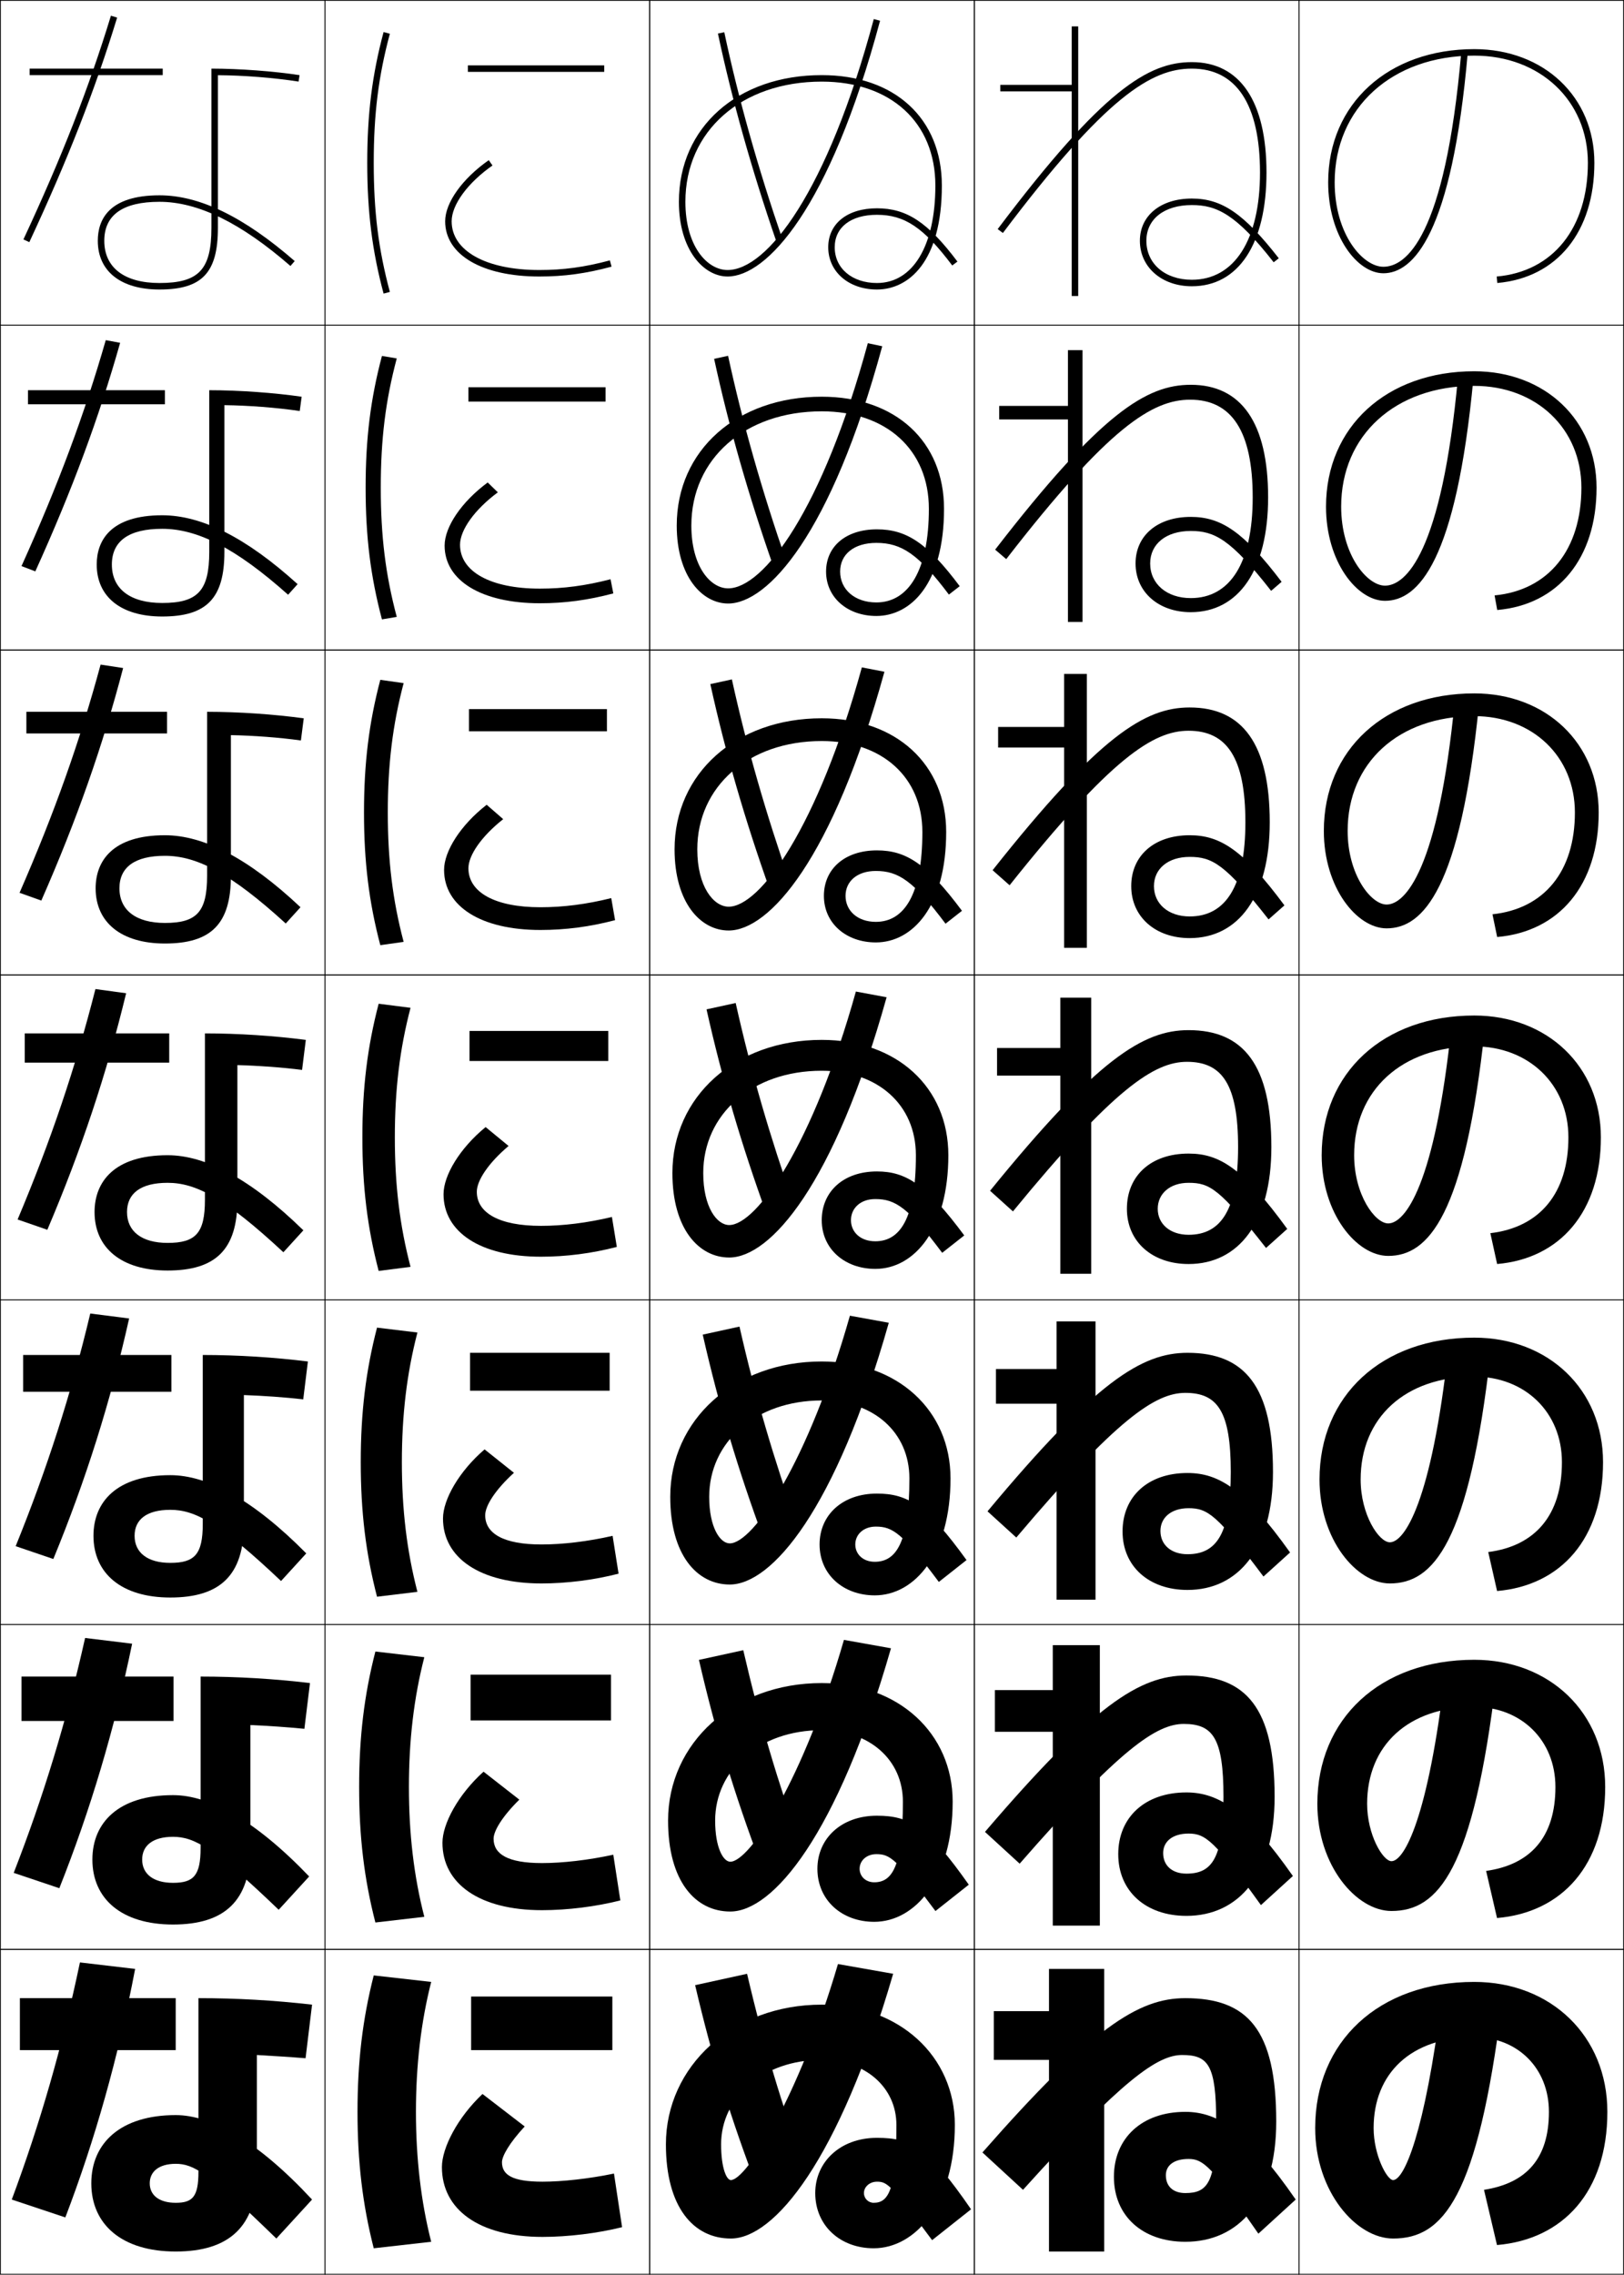 <?xml version="1.0" encoding="utf-8"?>
<!-- Generator: Adobe Illustrator 11 Build 225, SVG Export Plug-In . SVG Version: 6.0.0 Build 78)  -->
<!DOCTYPE svg PUBLIC "-//W3C//DTD SVG 1.0//EN"    "http://www.w3.org/TR/2001/REC-SVG-20010904/DTD/svg10.dtd">
<svg  xmlns="http://www.w3.org/2000/svg" xmlns:xlink="http://www.w3.org/1999/xlink" xmlns:a="http://ns.adobe.com/AdobeSVGViewerExtensions/3.0/"
	 width="500.25" height="700.25" viewBox="0 0 500.25 700.25" overflow="visible" enable-background="new 0 0 500.25 700.25"
	 xml:space="preserve">
		<g id="glyphs">
			<g>
				<rect x="0.125" y="0.125" fill="none" stroke="#000000" stroke-width="0.25" width="100" height="100"/> 
				<rect x="400.125" y="0.125" fill="none" stroke="#000000" stroke-width="0.25" width="100" height="100"/> 
				<rect x="100.125" y="0.125" fill="none" stroke="#000000" stroke-width="0.25" width="100" height="100"/> 
				<rect x="200.125" y="0.125" fill="none" stroke="#000000" stroke-width="0.25" width="100" height="100"/> 
				<rect x="300.125" y="0.125" fill="none" stroke="#000000" stroke-width="0.25" width="100" height="100"/> 
				<rect x="0.125" y="100.125" fill="none" stroke="#000000" stroke-width="0.25" width="100" height="100"/> 
				<rect x="400.125" y="100.125" fill="none" stroke="#000000" stroke-width="0.25" width="100" height="100"/> 
				<rect x="100.125" y="100.125" fill="none" stroke="#000000" stroke-width="0.25" width="100" height="100"/> 
				<rect x="200.125" y="100.125" fill="none" stroke="#000000" stroke-width="0.25" width="100" height="100"/> 
				<rect x="300.125" y="100.125" fill="none" stroke="#000000" stroke-width="0.25" width="100" height="100"/> 
				<rect x="0.125" y="200.125" fill="none" stroke="#000000" stroke-width="0.25" width="100" height="100"/> 
				<rect x="400.125" y="200.125" fill="none" stroke="#000000" stroke-width="0.25" width="100" height="100"/> 
				<rect x="100.125" y="200.125" fill="none" stroke="#000000" stroke-width="0.25" width="100" height="100"/> 
				<rect x="200.125" y="200.125" fill="none" stroke="#000000" stroke-width="0.25" width="100" height="100"/> 
				<rect x="300.125" y="200.125" fill="none" stroke="#000000" stroke-width="0.25" width="100" height="100"/> 
				<rect x="0.125" y="300.125" fill="none" stroke="#000000" stroke-width="0.25" width="100" height="100"/> 
				<rect x="400.125" y="300.125" fill="none" stroke="#000000" stroke-width="0.25" width="100" height="100"/> 
				<rect x="100.125" y="300.125" fill="none" stroke="#000000" stroke-width="0.25" width="100" height="100"/> 
				<rect x="200.125" y="300.125" fill="none" stroke="#000000" stroke-width="0.25" width="100" height="100"/> 
				<rect x="300.125" y="300.125" fill="none" stroke="#000000" stroke-width="0.25" width="100" height="100"/> 
				<rect x="0.125" y="400.125" fill="none" stroke="#000000" stroke-width="0.25" width="100" height="100"/> 
				<rect x="400.125" y="400.125" fill="none" stroke="#000000" stroke-width="0.25" width="100" height="100"/> 
				<rect x="100.125" y="400.125" fill="none" stroke="#000000" stroke-width="0.25" width="100" height="100"/> 
				<rect x="200.125" y="400.125" fill="none" stroke="#000000" stroke-width="0.25" width="100" height="100"/> 
				<rect x="300.125" y="400.125" fill="none" stroke="#000000" stroke-width="0.25" width="100" height="100"/> 
				<rect x="0.125" y="500.125" fill="none" stroke="#000000" stroke-width="0.25" width="100" height="100"/> 
				<rect x="400.125" y="500.125" fill="none" stroke="#000000" stroke-width="0.25" width="100" height="100"/> 
				<rect x="100.125" y="500.125" fill="none" stroke="#000000" stroke-width="0.25" width="100" height="100"/> 
				<rect x="200.125" y="500.125" fill="none" stroke="#000000" stroke-width="0.25" width="100" height="100"/> 
				<rect x="300.125" y="500.125" fill="none" stroke="#000000" stroke-width="0.25" width="100" height="100"/> 
				<rect x="0.125" y="600.125" fill="none" stroke="#000000" stroke-width="0.25" width="100" height="100"/> 
				<rect x="400.125" y="600.125" fill="none" stroke="#000000" stroke-width="0.25" width="100" height="100"/> 
				<rect x="100.125" y="600.125" fill="none" stroke="#000000" stroke-width="0.25" width="100" height="100"/> 
				<rect x="200.125" y="600.125" fill="none" stroke="#000000" stroke-width="0.25" width="100" height="100"/> 
				<rect x="300.125" y="600.125" fill="none" stroke="#000000" stroke-width="0.25" width="100" height="100"/> 
			</g>
			<g>
				<path d="M113.125,50.125c0,15.048,1.505,27.088,5.034,40.259l1.932-0.518
					C116.563,76.7,115.125,65.187,115.125,50.125s1.438-26.575,4.966-39.741l-1.932-0.518
					C114.63,23.037,113.125,35.077,113.125,50.125z"/>
				<path d="M117.654,109.576c-3.513,13.218-5.028,25.438-5.028,40.549
					c0,15.111,1.515,27.331,5.028,40.549l4.56-0.765
					C118.75,176.886,117.292,165.065,117.292,150.125s1.458-26.761,4.921-39.784
					L117.654,109.576z"/>
				<path d="M117.147,209.286C113.65,222.551,112.125,234.951,112.125,250.125
					c0,15.173,1.525,27.574,5.022,40.839l7.188-1.011
					c-3.399-12.88-4.877-25.009-4.877-39.828s1.478-26.947,4.877-39.827
					L117.147,209.286z"/>
				<path d="M116.642,308.995c-3.482,13.312-5.017,25.893-5.017,41.129
					c0,15.237,1.535,27.817,5.017,41.129l9.816-1.259
					c-3.335-12.737-4.833-25.174-4.833-39.871s1.498-27.133,4.833-39.871
					L116.642,308.995z"/>
				<path d="M116.136,408.705C112.67,422.065,111.125,434.826,111.125,450.125
					s1.545,28.06,5.011,41.42l12.444-1.506
					c-3.271-12.595-4.789-25.339-4.789-39.914s1.518-27.319,4.789-39.914
					L116.136,408.705z"/>
				<path d="M115.631,508.415C112.18,521.822,110.625,534.763,110.625,550.125
					s1.555,28.303,5.006,41.71l15.072-1.753
					c-3.207-12.451-4.744-25.503-4.744-39.957c0-14.453,1.538-27.505,4.744-39.957
					L115.631,508.415z"/>
				<path d="M132.825,610.125l-17.7-2c-3.435,13.454-5,26.575-5,42s1.565,28.546,5,42l17.7-2
					c-3.143-12.309-4.7-25.668-4.7-40S129.683,622.434,132.825,610.125z"/>
			</g>
			<g>
				<rect x="144.125" y="20.125" width="42" height="2"/> 
				<rect x="144.292" y="119.208" width="42.25" height="4.417"/> 
				<rect x="144.458" y="218.292" width="42.5" height="6.833"/> 
				<rect x="144.625" y="317.375" width="42.75" height="9.25"/> 
				<rect x="144.792" y="416.458" width="43" height="11.667"/> 
				<rect x="144.958" y="515.542" width="43.25" height="14.083"/> 
				<rect x="145.125" y="614.625" width="43.5" height="16.5"/> 
			</g>
			<g>
				<path d="M137.125,68.125c0,10.327,11.383,17,29,17c7.663,0,14.319-0.907,22.259-3.034
					l-0.518-1.932C180.105,82.238,173.603,83.125,166.125,83.125c-16.402,0-27-5.888-27-15
					c0-5.089,4.936-11.833,12.574-17.181l-1.147-1.639
					C142.395,55.017,137.125,62.403,137.125,68.125z"/>
				<path d="M150.23,148.526c-8.079,5.969-13.272,13.678-13.272,19.433
					c0,10.775,11.373,17.75,29.333,17.75c7.688,0,14.777-0.944,22.632-3.029l-0.848-4.359
					c-7.755,2-14.552,2.888-21.784,2.888c-15.228,0-24.583-5.257-24.583-13.5
					c0-4.553,4.493-10.847,11.645-16.15L150.23,148.526z"/>
				<path d="M149.909,247.746c-8.002,6.226-13.118,14.259-13.118,20.046
					c0,11.224,11.363,18.5,29.667,18.5c7.714,0,15.234-0.98,23.005-3.022
					l-1.178-6.788c-7.75,1.921-14.842,2.811-21.828,2.811
					c-14.053,0-22.167-4.626-22.167-12c0-4.018,4.049-9.861,10.715-15.121
					L149.909,247.746z"/>
				<path d="M149.588,346.965C141.664,353.449,136.625,361.805,136.625,367.625
					c0,11.673,11.353,19.25,30,19.25c7.739,0,15.691-1.018,23.379-3.018l-1.509-9.216
					C180.752,376.484,173.364,377.375,166.625,377.375c-12.879,0-19.75-3.995-19.75-10.5
					c0-3.482,3.607-8.876,9.787-14.091L149.588,346.965z"/>
				<path d="M149.267,446.186c-7.847,6.741-12.809,15.42-12.809,21.272
					c0,12.122,11.343,20,30.333,20c7.765,0,16.148-1.054,23.752-3.011l-1.839-11.645
					c-7.738,1.764-15.421,2.655-21.914,2.655c-11.705,0-17.333-3.363-17.333-9
					c0-2.946,3.164-7.89,8.858-13.06L149.267,446.186z"/>
				<path d="M148.946,545.405c-7.77,6.999-12.654,16.001-12.654,21.887
					c0,12.569,11.333,20.75,30.667,20.75c7.79,0,16.606-1.091,24.126-3.006l-2.17-14.072
					c-7.732,1.685-15.71,2.578-21.957,2.578c-10.53,0-14.917-2.733-14.917-7.5
					c0-2.411,2.722-6.904,7.929-12.03L148.946,545.405z"/>
				<path d="M161.625,654.625l-13-10c-7.693,7.257-12.5,16.582-12.5,22.5c0,13.019,11.323,21.5,31,21.5
					c7.816,0,17.063-1.127,24.5-3l-2.5-16.5c-7.726,1.605-16,2.5-22,2.5
					c-9.356,0-12.5-2.102-12.5-6C154.625,663.75,156.904,659.707,161.625,654.625z"/>
			</g>
			<g>
				<polygon points="330.125,8.125 330.125,26.125 308.125,26.125 308.125,28.125 330.125,28.125 330.125,91.125 332.125,91.125 
					332.125,8.125 "/>
				<polygon points="307.792,124.958 307.792,129.125 328.959,129.125 328.959,191.458 
					333.459,191.458 333.459,107.792 328.959,107.792 328.959,124.958 "/>
				<polygon points="307.458,223.792 307.458,230.125 327.791,230.125 327.791,291.792 
					334.792,291.792 334.792,207.458 327.791,207.458 327.791,223.792 "/>
				<polygon points="307.125,322.625 307.125,331.125 326.625,331.125 326.625,392.125 336.125,392.125 
					336.125,307.125 326.625,307.125 326.625,322.625 "/>
				<polygon points="306.792,421.458 306.792,432.125 325.458,432.125 325.458,492.458 
					337.458,492.458 337.458,406.792 325.458,406.792 325.458,421.458 "/>
				<polygon points="306.458,520.292 306.458,533.125 324.292,533.125 324.292,592.792 
					338.792,592.792 338.792,506.458 324.292,506.458 324.292,520.292 "/>
				<polygon points="323.125,693.125 340.125,693.125 340.125,606.125 323.125,606.125 323.125,619.125 306.125,619.125 
					306.125,634.125 323.125,634.125 "/>
			</g>
			<g>
				<path d="M409.125,56.125c0,16.501,8.959,28,17,28c9.148,0,21.086-11.782,25.996-67.913
					l-1.992-0.174C445.099,73.539,432.931,82.125,426.125,82.125c-6.264,0-15-9.892-15-26
					c0-22.963,17.682-39,43-39c20.28,0,35,13.879,35,33c0,20.076-10.762,33.488-28.087,35.004
					l0.174,1.992C479.663,85.507,491.125,71.331,491.125,50.125c0-20.28-15.561-35-37-35
					C427.63,15.125,409.125,31.984,409.125,56.125z"/>
				<path d="M460.387,183.295l0.811,4.494c18.765-1.632,30.595-15.886,30.595-37.664
					c0-20.8-15.877-35.833-37.667-35.833c-26.999,0-45.667,17.12-45.667,41.667
					c0,17.015,9.578,29,18.167,29c10.2,0,21.909-11.902,27.247-68.594l-4.744-0.479
					c-5.066,54.882-16.273,64.406-22.503,64.406c-5.536,0-13.5-9.534-13.5-24.333
					c0-21.954,16.666-37.167,41-37.167c19.114,0,33,13.15,33,31.333
					C487.125,169.259,476.992,181.694,460.387,183.295z"/>
				<path d="M459.733,281.461l1.449,6.995c19.077-1.65,31.275-15.983,31.275-38.331
					c0-21.32-16.193-36.667-38.333-36.667c-27.503,0-46.333,17.382-46.333,42.333
					c0,17.528,10.196,30,19.333,30c11.251,0,22.732-12.022,28.497-69.275
					l-7.494-0.782c-5.104,52.262-15.352,62.724-21.003,62.724
					c-4.809,0-12-9.176-12-22.666c0-20.944,15.65-35.333,39-35.333
					c17.948,0,31,12.42,31,29.667C485.125,268.316,475.621,279.775,459.733,281.461z"/>
				<path d="M459.081,379.627l2.087,9.496C480.558,387.454,493.125,373.044,493.125,350.125
					c0-21.84-16.51-37.5-39-37.5c-28.007,0-47,17.643-47,43c0,18.042,10.815,31,20.5,31
					c12.302,0,23.556-12.143,29.748-69.957l-10.246-1.087
					C441.987,365.224,432.699,376.625,427.625,376.625c-4.081,0-10.5-8.819-10.5-21
					c0-19.935,14.635-33.5,37-33.5c16.781,0,29,11.691,29,28
					C483.125,367.374,474.25,377.855,459.081,379.627z"/>
				<path d="M458.43,477.793l2.725,11.997c19.702-1.687,32.638-16.175,32.638-39.665
					c0-22.36-16.826-38.333-39.667-38.333c-28.51,0-47.667,17.904-47.667,43.666
					c0,18.557,11.435,32,21.667,32c13.353,0,24.38-12.262,30.999-70.638l-12.998-1.391
					c-5.175,47.022-13.503,59.362-18.001,59.362c-3.354,0-9-8.462-9-19.334
					c0-18.925,13.62-31.666,35-31.666c15.615,0,27,10.962,27,26.333
					C481.125,466.432,472.879,475.937,458.43,477.793z"/>
				<path d="M457.777,575.959l3.362,14.499c20.016-1.705,33.318-16.271,33.318-40.333
					c0-22.881-17.143-39.167-40.333-39.167c-29.014,0-48.333,18.166-48.333,44.334
					c0,19.069,12.053,33,22.833,33c14.404,0,25.203-12.383,32.249-71.319l-15.748-1.695
					c-5.212,44.403-12.58,57.681-16.501,57.681c-2.626,0-7.5-8.104-7.5-17.666
					c0-17.916,12.604-29.834,33-29.834c14.449,0,25,10.233,25,24.667
					C479.125,565.489,471.508,574.018,457.777,575.959z"/>
				<path d="M429.125,671.125c-1.898,0-6-7.747-6-16c0-16.906,11.589-28,31-28c13.283,0,23,9.504,23,23
					c0,14.422-6.988,21.974-20,24l4,17c20.328-1.723,34-16.367,34-41c0-23.4-17.459-40-41-40
					c-29.518,0-49,18.427-49,45c0,19.584,12.672,34,24,34c15.455,0,26.026-12.502,33.5-72l-18.5-2
					C438.877,656.909,432.469,671.125,429.125,671.125z"/>
			</g>
			<g>
				<path d="M351.125,74.125c0,8.112,6.729,14,16,14c14.402,0,23-13.084,23-35c0-21.925-8.168-34-23-34
					c-13.344,0-27.406,8.41-59.799,51.398l1.598,1.203
					C340.674,29.59,354.732,21.125,367.125,21.125c13.738,0,21,11.065,21,32c0,20.663-7.851,33-21,33
					c-8.243,0-14-4.935-14-12c0-6.683,5.495-11,14-11c7.594,0,13.578,2.725,25.212,17.615
					l1.576-1.23C383.174,65.764,376.415,61.125,367.125,61.125
					C357.555,61.125,351.125,66.35,351.125,74.125z"/>
				<path d="M306.542,169.207l3.415,2.919c31.557-40.761,45.077-49.085,56.668-49.085
					c12.786,0,19.25,9.721,19.25,30.084c0,20.182-6.972,31-19.083,31
					c-7.383,0-12.501-4.384-12.501-10.667c0-5.997,4.9-10,12.501-10
					c7.258,0,12.264,2.449,24.759,18.43l3.23-2.775
					C383.076,163.691,376.136,159.125,366.792,159.125c-10.257,0-17.001,5.764-17.001,14.333
					c0,8.776,7.083,15,17.001,15c14.732,0,23.833-12.994,23.833-35.333
					c0-23.012-8.287-34.667-23.833-34.667
					C353.258,118.458,339.169,126.971,306.542,169.207z"/>
				<path d="M305.759,267.891l5.232,4.635c31.363-39.386,44.345-47.568,55.134-47.568
					c11.835,0,17.5,8.377,17.5,28.167c0,19.7-6.093,29-17.167,29c-6.521,0-11-3.834-11-9.333
					c0-5.311,4.304-9,11-9c6.924,0,10.951,2.174,24.308,19.244l4.885-4.32
					C382.978,261.619,375.857,257.125,366.458,257.125c-10.941,0-18,6.304-18,15.667
					c0,9.439,7.438,16,18,16c15.064,0,24.667-12.903,24.667-35.667
					c0-24.098-8.406-35.333-24.667-35.333
					C352.734,217.792,338.62,226.408,305.759,267.891z"/>
				<path d="M366.125,380.125c-5.661,0-9.5-3.284-9.5-8c0-4.625,3.708-8,9.5-8
					c6.588,0,9.637,1.898,23.855,20.058l6.538-5.865
					C382.88,359.547,375.578,355.125,366.125,355.125c-11.627,0-19,6.844-19,17c0,10.103,7.791,17,19,17
					c15.395,0,25.5-12.813,25.5-36c0-25.185-8.525-36-25.5-36
					c-13.914,0-28.054,8.719-61.149,49.45l7.049,6.352
					c31.17-38.011,43.613-46.051,53.601-46.051c10.883,0,15.75,7.033,15.75,26.25
					C381.375,372.344,376.161,380.125,366.125,380.125z"/>
				<path d="M304.191,465.258l8.866,8.067c30.977-36.635,42.882-44.534,52.067-44.534
					c9.931,0,14,5.688,14,24.334c0,19.069-4.336,25.333-13.334,25.333
					c-4.997,0-8.333-2.853-8.333-7.167c0-4.059,3.261-6.999,8.667-6.999
					c5.883,0,8.815,2.014,23.07,21.038l8.192-7.41
					c-13.832-19.381-21.835-24.462-31.597-24.462c-12.227,0-20,7.277-20,18
					c0,10.767,8.146,18,20,18c15.726,0,26.334-12.723,26.334-36.333
					c0-26.271-8.645-36.667-26.334-36.667
					C351.688,416.458,337.522,425.28,304.191,465.258z"/>
				<path d="M303.408,563.941l10.684,9.784C344.875,538.466,356.241,530.708,364.625,530.708
					c8.979,0,12.25,4.345,12.25,22.417c0,18.921-3.458,23.667-11.417,23.667
					c-4.333,0-7.166-2.421-7.166-6.334c0-3.492,2.812-6,7.833-6
					c5.179,0,7.995,2.129,22.285,22.02l9.846-8.955
					c-14.023-19.99-22.729-25.73-32.798-25.73c-12.827,0-21,7.71-21,19
					c0,11.429,8.5,19,21,19c16.057,0,27.167-12.633,27.167-36.667
					c0-27.357-8.764-37.334-27.167-37.334
					C351.164,515.791,336.973,524.717,303.408,563.941z"/>
				<path d="M365.125,615.125c-14.484,0-28.701,9.028-62.5,47.5l12.5,11.5
					c30.59-33.884,41.418-41.5,49-41.5c8.027,0,10.5,3,10.5,20.5c0,18.771-2.58,22-9.5,22
					c-3.669,0-6-1.988-6-5.5c0-2.927,2.365-5,7-5c4.475,0,7.174,2.244,21.5,23l11.5-10.5
					c-14.217-20.601-23.623-27-34-27c-13.428,0-22,8.144-22,20c0,12.093,8.854,20,22,20
					c16.388,0,28-12.542,28-37C393.125,624.682,384.242,615.125,365.125,615.125z"/>
			</g>
			<g>
				<path d="M7.219,73.702l1.812,0.846C20.908,49.078,29.25,27.757,36.081,5.417
					l-1.912-0.585C27.366,27.08,19.055,48.32,7.219,73.702z"/>
				<path d="M37.005,105.535l-4.427-0.82c-6.583,22.89-14.658,44.552-25.958,69.558
					l4.261,1.621C22.295,150.708,30.453,128.677,37.005,105.535z"/>
				<path d="M37.929,205.653l-6.941-1.057c-6.364,23.532-14.201,45.617-24.967,70.246
					l6.708,2.397C23.682,252.336,31.654,229.596,37.929,205.653z"/>
				<path d="M38.853,305.771l-9.456-1.292c-6.145,24.174-13.745,46.682-23.975,70.935
					l9.156,3.173C25.068,353.965,32.856,330.515,38.853,305.771z"/>
				<path d="M39.777,405.889l-11.97-1.528c-5.925,24.817-13.288,47.746-22.983,71.624
					l11.604,3.948C26.456,455.595,34.058,431.434,39.777,405.889z"/>
				<path d="M40.701,506.007l-14.485-1.764c-5.706,25.459-12.832,48.811-21.992,72.312
					l14.052,4.724C27.842,557.224,35.26,532.354,40.701,506.007z"/>
				<path d="M20.125,682.625c9.104-23.772,16.336-49.353,21.5-76.5l-17-2
					c-5.486,26.102-12.375,49.875-21,73L20.125,682.625z"/>
			</g>
			<g>
				<rect x="9.125" y="21.125" width="41" height="2"/> 
				<rect x="8.625" y="120.125" width="42.167" height="4.333"/> 
				<rect x="8.125" y="219.125" width="43.333" height="6.667"/> 
				<rect x="7.625" y="318.125" width="44.5" height="9"/> 
				<rect x="7.125" y="417.125" width="45.667" height="11.333"/> 
				<rect x="6.625" y="516.125" width="46.833" height="13.667"/> 
				<rect x="6.125" y="615.125" width="48" height="16"/> 
			</g>
			<g>
				<path d="M30.125,74.125c0,9.393,7.103,15,19,15c13.122,0,18-5.149,18-19c0,0,0-45.022,0-46.979
					c7.938,0.056,17.127,0.771,24.847,1.967l0.307-1.977
					C84.513,21.934,73.745,21.125,65.125,21.125v49c0,12.869-3.888,17-16,17c-10.804,0-17-4.738-17-13
					c0-7.963,5.72-12,17-12c11.856,0,25.052,6.462,40.344,19.755l1.312-1.51
					C75.11,66.747,61.484,60.125,49.125,60.125C33.421,60.125,30.125,67.738,30.125,74.125z"/>
				<path d="M92.331,126.532c-7.194-1.059-15.741-1.71-23.206-1.806
					c0,1.63,0,45.149,0,45.149c0,14.336-5.484,19.916-19.167,19.916
					c-12.679,0-20.167-6.063-20.167-16c0-7.385,4.25-15.167,20.167-15.167
					c12.124,0,25.848,6.83,41.714,21.205l-2.927,3.258
					c-16.216-14.459-27.99-20.296-38.787-20.296c-10.283,0-15.5,3.779-15.5,11
					c0,7.498,5.651,11.833,15.5,11.833c10.961,0,14.5-3.752,14.5-15.75V120.125
					c9.167,0,20.041,0.785,28.461,2.01L92.331,126.532z"/>
				<path d="M92.689,227.95c-6.669-0.92-14.573-1.509-21.564-1.644
					c0,1.304,0,43.319,0,43.319c0,14.823-6.089,20.833-20.333,20.833
					c-13.462,0-21.334-6.52-21.334-17c0-8.384,5.205-16.333,21.334-16.333
					c11.888,0,25.71,7.037,41.771,22.163l-4.542,5.007
					c-17.14-15.627-27.49-20.836-37.229-20.836c-9.287,0-14,3.521-14,10
					c0,6.734,5.105,10.667,14,10.667c9.81,0,13-3.375,13-14.5v-50.5
					c9.714,0,20.694,0.761,29.769,2.008L92.689,227.95z"/>
				<path d="M93.048,329.369c-6.144-0.783-13.406-1.309-19.923-1.483
					c0,0.979,0,41.49,0,41.49c0,15.31-6.695,21.75-21.5,21.75c-14.244,0-22.5-6.976-22.5-18
					c0-9.383,6.158-17.5,22.5-17.5c11.653,0,25.573,7.244,41.828,23.122l-6.156,6.755
					C69.232,368.709,60.305,364.125,51.625,364.125c-8.29,0-12.5,3.263-12.5,9
					c0,5.97,4.559,9.5,12.5,9.5c8.658,0,11.5-2.996,11.5-13.25v-51.25
					c10.261,0,21.346,0.737,31.077,2.006L93.048,329.369z"/>
				<path d="M93.407,430.788c-5.619-0.646-12.238-1.108-18.282-1.322
					c0,0.651,0,39.659,0,39.659c0,15.796-7.3,22.667-22.667,22.667
					c-15.027,0-23.667-7.432-23.667-19c0-10.382,7.112-18.667,23.667-18.667
					c11.418,0,25.436,7.451,41.885,24.082l-7.771,8.503
					C67.584,468.75,60.079,464.792,52.458,464.792c-7.293,0-11,3.004-11,8
					c0,5.205,4.014,8.333,11,8.333c7.507,0,10-2.618,10-12v-52
					c10.808,0,21.999,0.714,32.384,2.004L93.407,430.788z"/>
				<path d="M93.766,532.206c-5.094-0.508-11.07-0.906-16.641-1.161
					c0,0.326,0,37.83,0,37.83c0,16.282-7.905,23.583-23.833,23.583
					c-15.809,0-24.833-7.888-24.833-20c0-11.38,8.066-19.833,24.833-19.833
					c11.183,0,25.298,7.659,41.943,25.041l-9.385,10.252
					c-19.914-19.128-25.995-22.46-32.558-22.46c-6.296,0-9.5,2.747-9.5,7
					c0,4.442,3.468,7.167,9.5,7.167c6.356,0,8.5-2.239,8.5-10.75v-52.75
					c11.354,0,22.652,0.689,33.692,2.002L93.766,532.206z"/>
				<path d="M28.125,672.125c0-12.379,9.02-21,26-21c10.948,0,25.161,7.866,42,26l-11,12
					c-20.838-20.294-25.497-23-31-23c-5.3,0-8,2.488-8,6c0,3.678,2.922,6,8,6
					c5.205,0,7-1.861,7-9.5v-53.5c11.901,0,23.305,0.666,35,2l-2,16.5
					c-4.569-0.371-9.902-0.706-15-1v36c0,16.769-8.511,24.5-25,24.5
					C37.534,693.125,28.125,684.781,28.125,672.125z"/>
			</g>
			<g>
				<path d="M221.147,10.333c4.33,20.368,10.396,41.94,18.033,64.118l1.891-0.651
					c-7.609-22.101-13.654-43.594-17.967-63.882L221.147,10.333z"/>
				<path d="M219.977,110.465c4.5,20.783,10.523,41.866,18.194,63.765l4.076-1.376
					c-7.551-21.76-13.514-42.713-17.973-63.318L219.977,110.465z"/>
				<path d="M218.806,210.597c4.668,21.2,10.648,41.792,18.355,63.412l6.26-2.101
					c-7.492-21.42-13.374-41.833-17.978-62.755L218.806,210.597z"/>
				<path d="M217.636,310.729c4.837,21.615,10.774,41.717,18.517,63.059l8.445-2.825
					c-7.434-21.08-13.233-40.953-17.984-62.191L217.636,310.729z"/>
				<path d="M216.466,410.861c5.006,22.03,10.9,41.642,18.678,62.705l10.63-3.55
					c-7.375-20.74-13.093-40.073-17.989-61.628L216.466,410.861z"/>
				<path d="M215.295,510.993c5.175,22.445,11.025,41.567,18.839,62.353l12.815-4.275
					c-7.317-20.399-12.953-39.192-17.995-61.063L215.295,510.993z"/>
				<path d="M248.125,668.125c-7.259-20.06-12.812-38.312-18-60.5l-16,3.5
					c5.345,22.861,11.151,41.493,19,62L248.125,668.125z"/>
			</g>
			<g>
				<path d="M255.125,76.125c0,7.533,6.309,13,15,13c9.669,0,20-8.406,20-32c0-20.654-14.523-34-37-34
					c-25.907,0-44,16.037-44,39c0,14.939,7.729,23,15,23c11.933,0,31.393-20.622,46.966-78.741
					l-1.932-0.518C254.858,59.236,236.236,83.125,224.125,83.125c-6.302,0-13-7.36-13-21
					c0-21.785,17.271-37,42-37c21.262,0,35,12.561,35,32c0,18.505-6.897,30-18,30
					c-7.654,0-13-4.523-13-11c0-6.168,4.981-10,13-10c8.559,0,14.413,3.937,23.201,15.602
					l1.598-1.203C285.803,68.416,279.313,64.125,270.125,64.125
					C261.013,64.125,255.125,68.835,255.125,76.125z"/>
				<path d="M271.763,106.59l-4.442-0.931C253.382,156.996,235.18,181.125,224.292,181.125
					c-5.471,0-11.333-6.746-11.333-19.333c0-20.54,16.516-35.167,40.167-35.167
					c19.946,0,33,11.877,33,30c0,18.955-6.281,28.833-16.167,28.833
					c-6.661,0-11.167-3.986-11.167-9.5c0-5.308,4.263-8.833,11.167-8.833
					c7.756,0,12.993,3.48,22.335,15.917l3.331-2.585
					c-9.956-13.298-16.396-17.499-25.499-17.499c-9.528,0-15.667,5.219-15.667,13
					c0,7.987,6.584,13.667,15.5,13.667c10.489,0,20.833-9.732,20.833-33
					c0-20.722-14.949-34.5-37.666-34.5c-26.158,0-44.667,16.524-44.667,39.667
					c0,15.677,7.859,24,15.833,24C236.452,185.792,255.983,164.641,271.763,106.59z"/>
				<path d="M272.436,206.797l-6.955-1.345C251.906,254.757,234.124,279.125,224.458,279.125
					c-4.64,0-9.667-6.132-9.667-17.667c0-19.294,15.761-33.334,38.333-33.334
					c18.631,0,31,11.194,31,28c0,19.406-5.664,27.667-14.333,27.667
					c-5.668,0-9.334-3.448-9.334-8c0-4.448,3.544-7.667,9.334-7.667
					c6.951,0,11.572,3.023,21.467,16.234l5.065-3.969
					c-10.791-14.488-17.182-18.599-26.199-18.599c-9.943,0-16.333,5.728-16.333,14
					c0,8.441,6.859,14.333,16,14.333c11.31,0,21.666-11.057,21.666-34
					c0-20.79-15.377-35-38.333-35c-26.407,0-45.333,17.011-45.333,40.333
					c0,16.416,7.99,25,16.667,25
					C236.848,286.458,256.449,264.779,272.436,206.797z"/>
				<path d="M282.125,355.625c0,19.856-5.047,26.5-12.5,26.5c-4.675,0-7.5-2.911-7.5-6.5s2.825-6.5,7.5-6.5
					c6.148,0,10.152,2.566,20.601,16.551l6.799-5.352
					C285.398,364.646,279.057,360.625,270.125,360.625c-10.358,0-17,6.236-17,15
					c0,8.895,7.135,15,16.5,15c12.13,0,22.5-12.382,22.5-35c0-20.857-15.804-35.5-39-35.5
					c-26.658,0-46,17.498-46,41c0,17.154,8.121,26,17.5,26
					c12.618,0,32.29-22.208,48.482-80.121l-9.466-1.759
					C250.43,352.518,233.067,377.125,224.625,377.125c-3.809,0-8-5.518-8-16
					c0-18.049,15.006-31.5,36.5-31.5C270.44,329.625,282.125,340.135,282.125,355.625z"/>
				<path d="M273.779,407.211l-11.977-2.173C248.954,450.278,232.011,475.125,224.792,475.125
					c-2.977,0-6.333-4.903-6.333-14.334c0-16.804,14.251-29.666,34.667-29.666
					c16,0,27,9.826,27,24c0,19.911-4.169,25.666-10.667,25.666c-3.669,0-6-2.388-6-5.333
					c0-3.036,2.48-5.5,6.334-5.5c5.158,0,8.179,1.982,19.399,17.034l8.533-6.734
					c-12.089-16.737-18.026-20.466-27.6-20.466c-10.681,0-17.667,6.641-17.667,15.666
					c0,9.281,7.333,15.667,17,15.667c12.391,0,23.334-12.85,23.334-36
					c0-20.925-16.231-36.001-39.667-36.001c-26.908,0-46.667,17.985-46.667,41.667
					c0,17.894,8.251,27,18.333,27C237.637,487.791,257.381,465.055,273.779,407.211z"/>
				<path d="M274.452,507.418l-14.488-2.586C247.478,548.04,230.955,573.125,224.958,573.125
					c-2.146,0-4.667-4.289-4.667-12.667c0-15.558,13.496-27.833,32.833-27.833
					c14.686,0,25,9.144,25,22c0,19.967-3.291,24.833-8.833,24.833
					c-2.663,0-4.5-1.865-4.5-4.166c0-2.485,2.136-4.5,5.166-4.5
					c4.17,0,6.206,1.398,18.2,17.517l10.267-8.117
					c-12.551-17.796-18.084-21.233-28.3-21.233c-11.003,0-18.333,7.047-18.333,16.334
					c0,9.667,7.531,16.333,17.5,16.333c12.651,0,24.166-13.316,24.166-37
					c0-20.991-16.657-36.5-40.333-36.5c-27.158,0-47.333,18.472-47.333,42.333
					c0,18.633,8.382,28,19.167,28C238.033,588.458,257.847,565.193,274.452,507.418z"/>
				<path d="M270.125,671.625c3.181,0,4.232,0.815,17,18l12-9.5c-13.014-18.855-18.142-22-29-22
					c-11.325,0-19,7.452-19,17c0,10.054,7.73,17,18,17c12.913,0,25-13.784,25-38
					c0-21.059-17.084-37-41-37c-27.408,0-48,18.959-48,43c0,19.371,8.513,29,20,29
					c13.303,0,33.188-23.794,50-81.5l-17-3c-12.123,41.176-28.227,66.5-33,66.5c-1.314,0-3-3.675-3-11
					c0-14.312,12.741-26,31-26c13.37,0,23,8.46,23,20c0,20.021-2.413,24-7,24c-1.656,0-3-1.343-3-3
					C266.125,673.192,267.916,671.625,270.125,671.625z"/>
			</g>
		</g>
	</svg>
